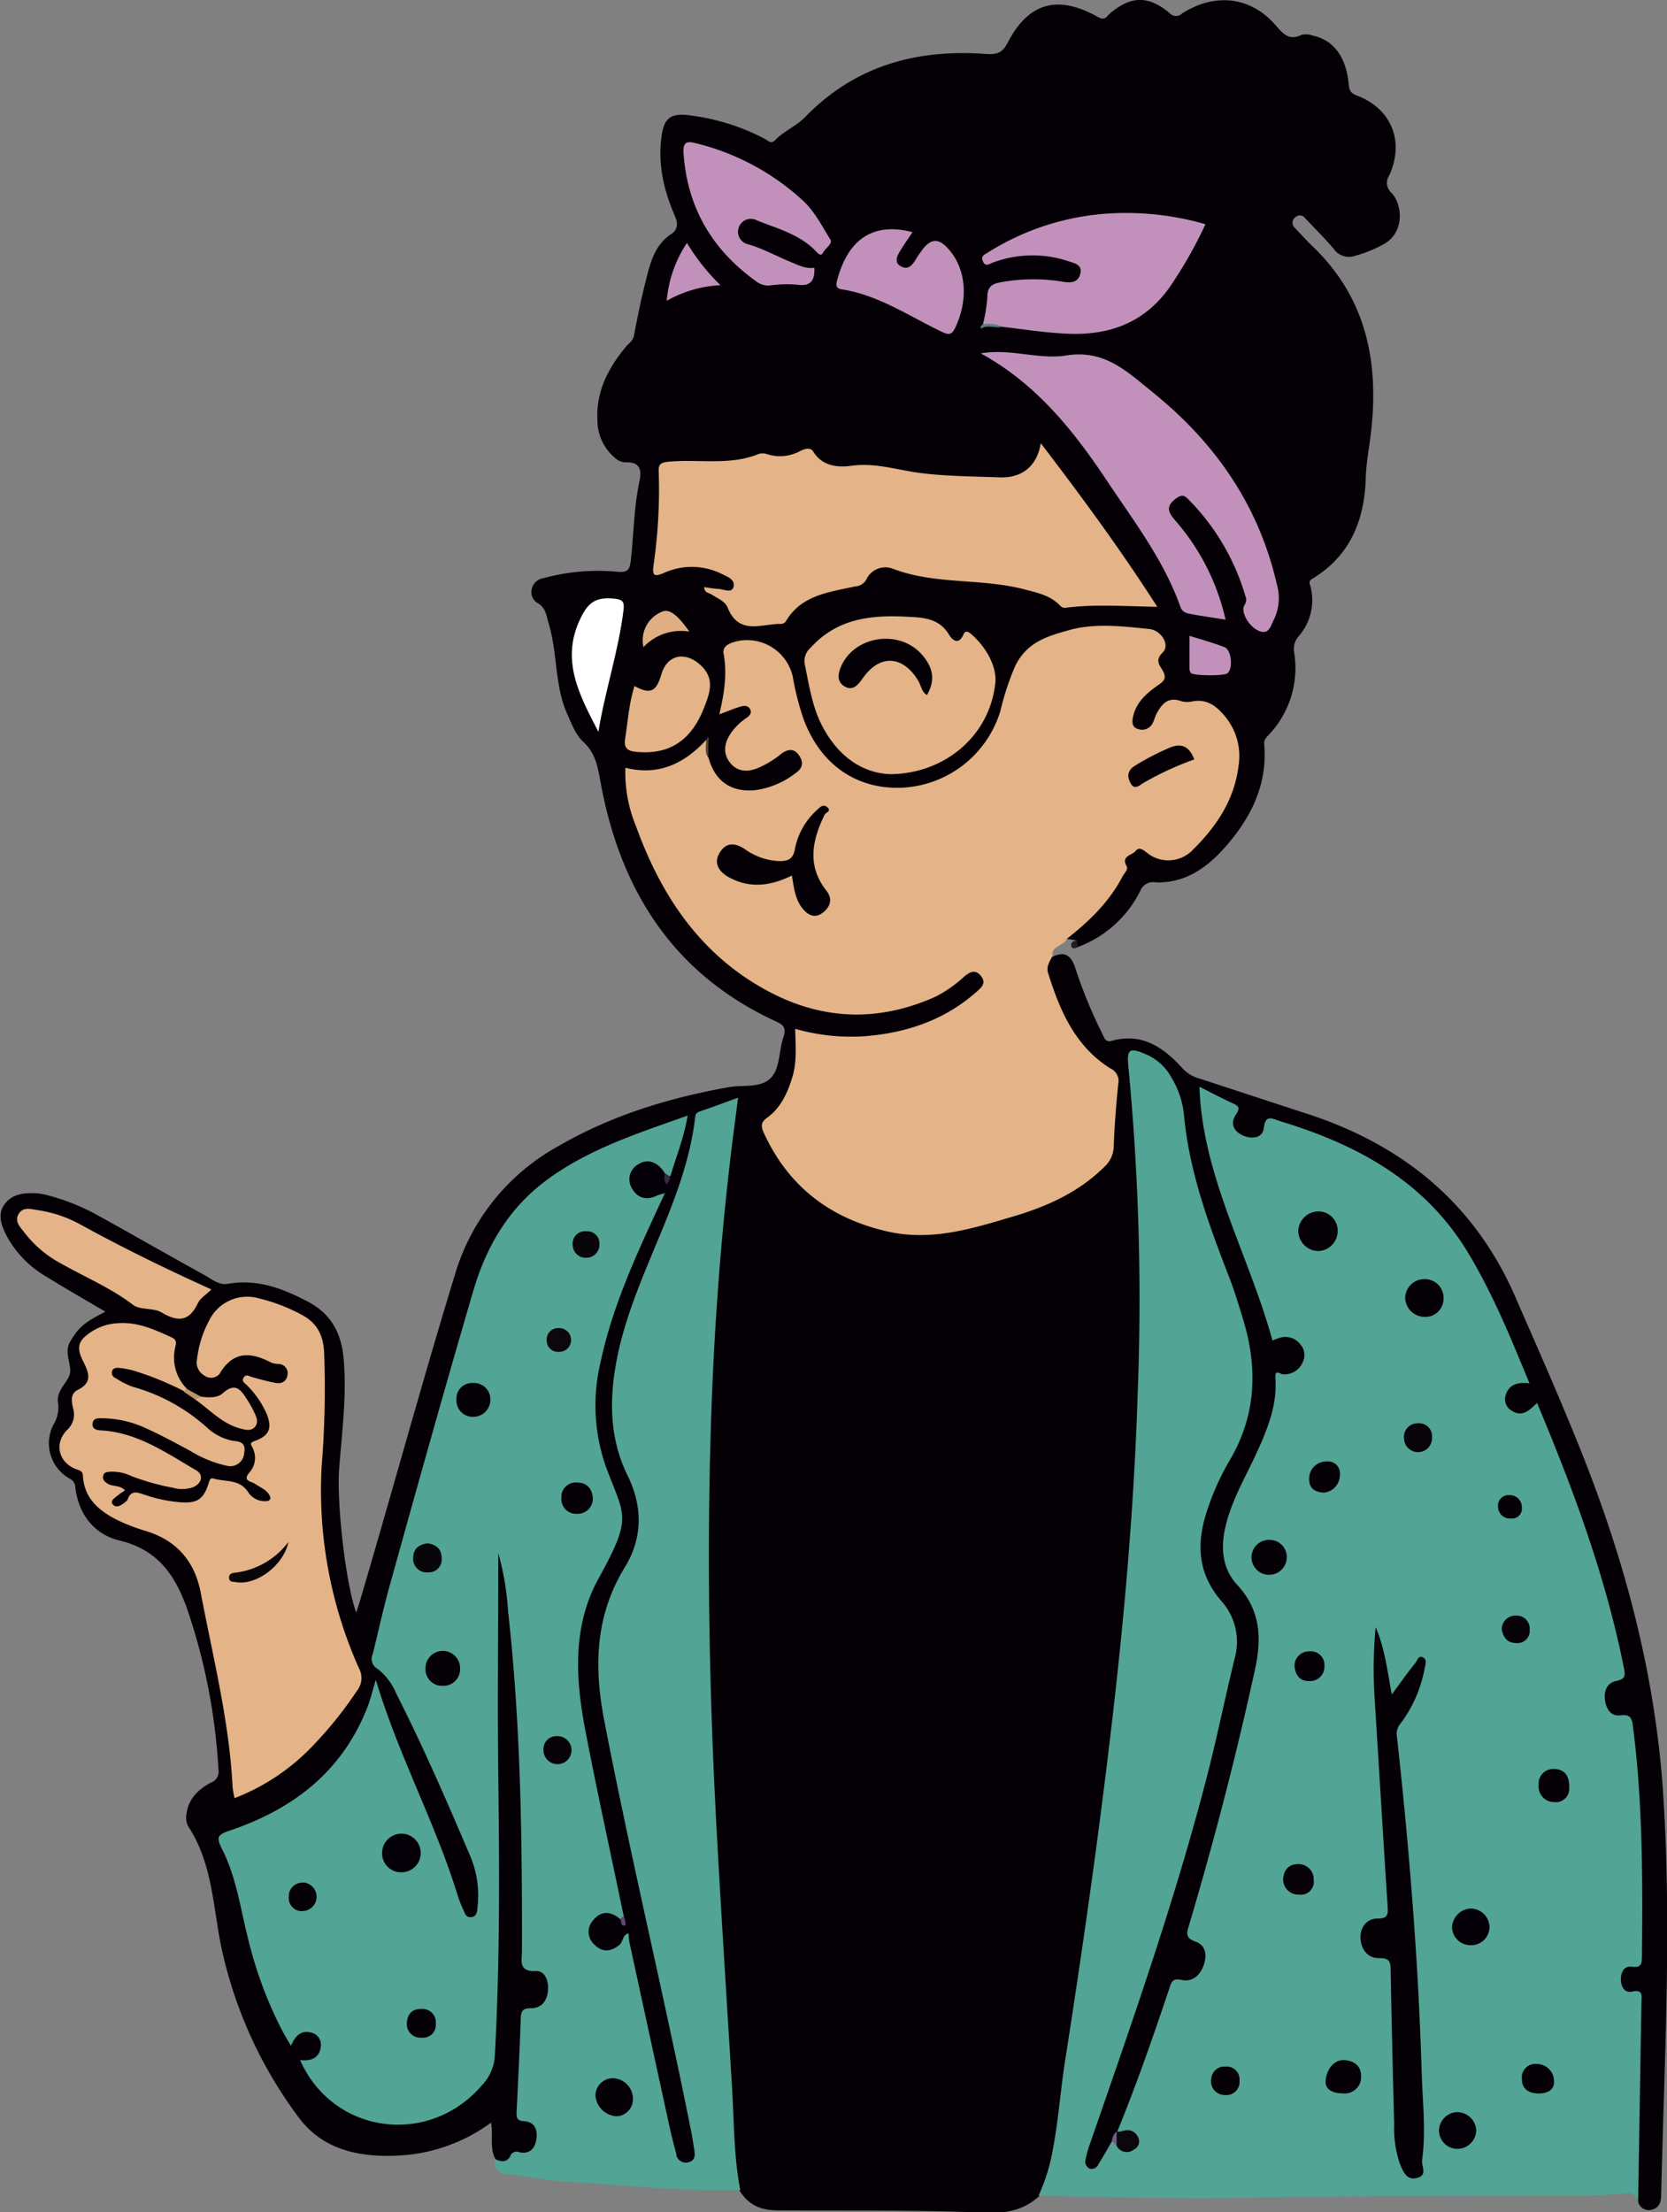 <svg id="Capa_1" data-name="Capa 1" xmlns="http://www.w3.org/2000/svg" viewBox="0 0 292.73 388.31"><rect x="0" y="0" width="292.73" height="388.31" fill="#808080" stroke="none"/><defs><style>.cls-1{fill:#050006;}.cls-2{fill:#52a495;}.cls-3{fill:#e4b387;}.cls-4{fill:#201f20;}.cls-5{fill:#c291bb;}.cls-6{fill:#fefffe;}.cls-7{fill:#e3b286;}.cls-8{fill:#060007;}.cls-9{fill:#050007;}.cls-10{fill:#dfaf83;}.cls-11{fill:#5d7d84;}.cls-12{fill:#bc936d;}.cls-13{fill:#574333;}.cls-14{fill:#352b3f;}.cls-15{fill:#725e88;}.cls-16{fill:#5d4b6e;}.cls-17{fill:#070308;}.cls-18{fill:#080409;}.cls-19{fill:#0a080b;}.cls-20{fill:#090609;}</style></defs><g id="footer-girl"><path id="Trazado_710" data-name="Trazado 710" class="cls-1" d="M187.35,164.78l1.76.33a.93.93,0,0,0,.11,1.14,20,20,0,0,0,11-9.84,2.44,2.44,0,0,1,2.74-1.53c5.14.18,9-2.56,12.21-6.22,4.51-5.12,7.43-10.92,6.83-18-.08-.92.44-1.27.93-1.81a17,17,0,0,0,4.34-14.25,3.38,3.38,0,0,1,.73-2.86,9.58,9.58,0,0,0,2.16-8.67c-.13-.53-.49-1,.27-1.47,6.65-4,9.19-10.27,9.4-17.7.07-2.45.52-4.83.83-7.24,1.62-12.75-.56-24.38-10.39-33.63-1-1-1.92-2-2.86-3a1.2,1.2,0,0,1-.16-1.69,1.37,1.37,0,0,1,.25-.23,1.14,1.14,0,0,1,1.72.23c1.68,1.78,3.44,3.5,5,5.37a3.25,3.25,0,0,0,3.62,1.23,22.8,22.8,0,0,0,5-2c3.87-2,3.47-6.94,1.55-9.06a2.31,2.31,0,0,1-.44-3.08c2.75-6,.38-11.77-5.77-14.07-1.27-.49-1.26-1.2-1.37-2.18-.49-4.68-2.69-7.54-6.32-8.31a3.4,3.4,0,0,0-1.92-.13c-2.25,1.1-3.26-.19-4.63-1.75-4.37-5-10.66-5.65-16.35-2a1.52,1.52,0,0,1-2.15,0l-.09-.09c-3.73-3.11-6.77-3-10.46.11-.52.45-.83,1.31-2,.65-7.08-4-12.26-2.65-15.93,4.45-.94,1.8-1.87,2.11-3.7,2-12.22-.92-23.09,2-31.92,11.11-1.51,1.55-3.68,2.41-5.22,4-.77.81-1.34,0-1.92-.27a38.5,38.5,0,0,0-13.24-4.09c-3.28-.41-4.39.58-4.81,3.82-.65,5,.49,9.58,2.42,14,.55,1.27.37,2.3-.65,3-3.09,2-3.79,5.35-4.6,8.57s-1.41,6.19-2,9.32c-.19.92-.9,1.32-1.41,1.92-3.09,3.75-5.27,7.85-5,12.89a8.54,8.54,0,0,0,2.94,6.49,2.9,2.9,0,0,0,2,.92c2.45-.11,2.88,1.24,2.45,3.26-1,4.65-1,9.41-1.55,14.11-.16,1.47-.59,2-2.26,1.84a36.18,36.18,0,0,0-13.1,1.13,2.43,2.43,0,0,0-2,1.85,2.2,2.2,0,0,0,1.06,2.53c1.43.85,1.47,2.19,1.92,3.64,1.56,5.21,1,10.85,3.27,15.89.78,1.72,1.44,3.57,2.81,4.83,2.14,2,2.51,4.36,3,7,3.43,18.93,12.7,33.68,30.7,42,1.36.63,2,1.08,1.42,2.83-.85,2.46-.54,5.65-2.39,7.31s-4.81,1-7.29,1.47c-10.58,1.89-20.71,5-30.06,10.46A38,38,0,0,0,79.84,223.9c-5.8,18.95-11,38.08-16.6,57-.21.7-.44,1.38-.68,2.16-1.89-5.09-3.46-19.42-3-25.29.49-6.42,1.36-12.83.78-19.31-.4-4.46-2.19-7.85-6.32-10-4.41-2.33-8.92-4-14-3.11-1.57.27-2.79-.78-4-1.47-6.34-3.51-12.64-7.11-19-10.63a37.66,37.66,0,0,0-8.61-3.43,9.78,9.78,0,0,0-2.15-.37c-2.1-.08-4.18.12-5.5,2s-.41,3.92.54,5.74a18.49,18.49,0,0,0,7,7c3.32,2.06,6.72,4,10.2,6.05-1.86,1-3.72,1.88-5,3.51a14.09,14.09,0,0,0-1.22,1.82c-1.06,1.9.34,4,0,5.54s-2.45,3-2.09,5.11a5.72,5.72,0,0,1-.82,3.87,7.12,7.12,0,0,0,2.85,9.45,1.69,1.69,0,0,1,1,1.47c.55,4.81,3.33,8.34,7.77,9.4,6.69,1.61,9.74,6,11.87,12a105,105,0,0,1,5.5,28.24,2,2,0,0,1-1.29,2.24c-2.25,1.18-4,2.87-4.33,5.56a3.44,3.44,0,0,0,.31,2.14c4.12,6.23,4.33,13.58,5.68,20.55a76.49,76.49,0,0,0,13.56,30.32c4.1,5.7,10.3,7.16,16.94,6.94a30,30,0,0,0,17-5.81c.41,2.24-.29,4.41.74,6.35.27.43.69,1,1.11.83,2-.85,4.5-1,6.1-2.68a3.26,3.26,0,0,0-.39-4.6,3.36,3.36,0,0,0-.43-.31,3.26,3.26,0,0,1-1.83-3.83,76.11,76.11,0,0,0,.46-11.49c0-2,.52-3.44,2.64-4.14,1.66-.54,2.26-2,2.22-3.72s-.72-3.12-2.37-3.64-2-1.54-2-3.1c.06-3.6,0-7.19,0-10.79a459.74,459.74,0,0,0-3-53.5,22.3,22.3,0,0,0-1-4.78c-.15-.43-.31-1-.93-.94s-.63.69-.73,1.15a9.22,9.22,0,0,0-.12,2c0,11.28-.37,22.56.12,33.84.4,9.4.36,18.78.31,28.17,0,8.15-.19,16.32-1,24.44-.31,3.26-2.82,5.39-5.35,6.9A22.31,22.31,0,0,1,63,371.26c-4.15-1.1-6.55-4.42-8.69-7.85-.75-1.22.42-1.26,1-1.66a2.9,2.9,0,0,0,1.23-3.93,2.87,2.87,0,0,0-.83-1,2.28,2.28,0,0,0-2.94-.31c-1.74,1.28-2.45.25-3.11-1.15a78.63,78.63,0,0,1-4.52-11.89c-2-6.49-2.74-13.31-5.6-19.53-.63-1.37.37-1.68,1.35-2a45.89,45.89,0,0,0,14.24-8A34.58,34.58,0,0,0,66,297.4c3.21,9.42,7.11,18.39,10.9,27.42a43.37,43.37,0,0,1,1.84,5.58,27.88,27.88,0,0,0,1.8,4.81c.45.92,1.1,1.72,2.26,1.51s1.43-1.19,1.57-2.22c.52-4-.56-7.81-2.22-11.4C78.42,315,75,306.64,71,298.58a18.54,18.54,0,0,0-3.46-5.32c-1.52-1.46-1.47-2.85-1-4.65,3-12.39,6.44-24.66,10-36.89,2.35-8,4.67-16,6.83-24,3.28-12.19,11-20.54,22.51-25.51q5.07-2.16,10.26-4c.95-.35,2.12-1.28,2.94-.53s0,2-.33,2.94c-.49,1.81-1.23,3.55-1.69,5.4a8.91,8.91,0,0,1-.49,1.82,10.16,10.16,0,0,1-.77,1.72c-4.5,9.7-9,19.4-11.31,29.91a32,32,0,0,0,2.1,20.84c2.42,5.15,1.84,9.54-1.06,14.29-4.17,6.83-5.4,14.41-4.48,22.39,1.47,13.24,5,26.13,7.67,39.14.19.62.42,1.23.58,1.86a6.88,6.88,0,0,1,.28,2c1.56,9.19,3.92,18.21,5.78,27.33.62,2.95,1.14,5.94,2,8.86a8.79,8.79,0,0,0,.93,2.52,2.4,2.4,0,0,0,2.88,1.3c1.29-.41,1.47-1.47,1.34-2.58-.21-2-.66-4-1.06-6-4.11-20.43-9-40.71-13.06-61.13-1.23-6.23-2.74-12.44-2.81-18.88a27.87,27.87,0,0,1,3.71-13.8,37.63,37.63,0,0,0,2.53-5.56c1.22-3.44,1.55-6.85,0-10.28-.33-.74-.49-1.56-.85-2.29-4.06-8.6-3.29-17.31-.65-26.07,2-6.51,4.79-12.68,7.28-19a87.61,87.61,0,0,0,4.86-15.92,5.13,5.13,0,0,1,5-4.07c1.44,0,1,1.07.89,1.78-.62,5.27-1.31,10.53-1.82,15.82-.81,8.45-1.36,16.92-1.91,25.38-1.15,17.55-1.09,35.1-.81,52.66.17,10.59.55,21.2,1.23,31.79.44,6.84.73,13.69,1.15,20.53.36,5.78.84,11.56,1.23,17.34.33,5,.6,9.93.68,14.91,0,2.55.43,5,.69,7.56a3.47,3.47,0,0,0,1.11,2.39c1.55,2.39,3.53,3.39,6.58,3.41,12.26.08,24.5-.11,36.74.43,3.31.15,6.51-.46,9.12-2.8,1.41-.83,1.73-2.33,2.15-3.72,1.64-5.43,2-11.07,2.81-16.65,1.31-9.46,2.81-18.9,4.14-28.36,2.21-15.69,4.22-31.39,5.85-47.15,1.18-11.45,2.07-22.92,2.75-34.39.84-14.19.92-28.41.49-42.61-.26-8.3-.61-16.63-1.67-24.89-.09-.72-.31-1.59.41-2s1.42,0,2.09.34a8.55,8.55,0,0,1,3.81,3.69,16.06,16.06,0,0,1,2.1,6.49c.8,9.84,4.31,18.91,7.81,28a69.05,69.05,0,0,1,3.93,14.9,22.82,22.82,0,0,1-2.13,13.33c-1.62,3.48-3.43,6.87-4.9,10.43a20.59,20.59,0,0,0-1.8,10.75,12.77,12.77,0,0,0,2.79,6.7c3.05,3.54,3.83,7.47,2.78,12.09-3.1,13.62-6.54,27.15-10.69,40.5-4.41,14.22-9.37,28.21-14.11,42.31a12.78,12.78,0,0,0-.9,3.55c0,.93.06,1.89,1,2.32s1.74-.19,2.35-.89a11.64,11.64,0,0,0,2.17-3.81,8,8,0,0,1,1-2.12,208.77,208.77,0,0,0,8.5-23c.57-1.74,1.2-2.86,3.35-3.22a4.18,4.18,0,0,0,3.59-4.69,4.23,4.23,0,0,0-1.41-2.61,3.33,3.33,0,0,1-.93-3.89c3.82-13,7.29-26.13,10.26-39.36.49-2.23.94-4.47,1.38-6.72a14.08,14.08,0,0,0-3.18-12.35,11.09,11.09,0,0,1-2.26-10.79,65.67,65.67,0,0,1,4.74-11.28c2.14-4.27,3.86-8.67,3.92-13.53,0-1,.49-.93,1.17-1.08,2.52-.58,3.86-2.12,3.72-4.13s-1.59-3.25-4.31-3.37c-1.07-.05-1.7-.37-2-1.41-1.73-7.36-5-14.18-7.68-21.18-2.45-6.32-2.87-13.07-4.52-19.9,1.58.8,2.91,1.67,4.35,2.31,1.1.49.94,1.38.79,2.3-.25,1.63.21,2.94,1.88,3.54s3.3.45,4.2-1.36c.69-1.38,1.64-1.27,2.86-.89,8.57,2.69,16.67,6.28,23.49,12.29A47.21,47.21,0,0,1,258.11,222a158,158,0,0,1,8.66,18.39c.41,1,.44,1.51-.74,2-2.09.95-2.76,2.46-2.16,4.06s2.34,2.42,4.46,1.68c1.2-.41,1.62,0,2,1C276,263,281.21,277,284.16,291.76a2.68,2.68,0,0,1-1.17,3.11c-2.85,2.1-2.27,5.63,1.13,6.78a2.74,2.74,0,0,1,2,2.62c1.47,10.88,1.5,21.82,1.4,32.77,0,1.47,0,2.94,0,4.41.06,1.64,0,3.06-2,3.57-1.14.28-1.47,1.47-1.44,2.59a2.16,2.16,0,0,0,1.53,2.28c2,.39,2,1.75,2,3.29,0,9.23-.82,18.44-.53,27.68a26,26,0,0,0,.58,5.56,1.89,1.89,0,0,0,2.2,1.5,1.17,1.17,0,0,0,.25-.07c1.21-.28,1.56-1.23,1.59-2.42.54-23.35,1.87-46.71.39-70.05-1.31-20.93-6.61-41-14.35-60.41-3.67-9.22-7.71-18.3-11.68-27.4-7.27-16.64-20.11-26.88-37.19-32.28-6.13-2-12.22-4-18.34-6a6.15,6.15,0,0,1-2.85-1.74c-3.33-3.66-7.1-6.34-12.45-4.85-1.22.34-1.33-.66-1.69-1.3a84.31,84.31,0,0,1-4.8-11.74c-.78-2.13-1.93-2.66-3.9-1.72-1.71.66-1.76,2.1-1.31,3.43,2,6.29,4.61,12.26,10.33,16.19a3.68,3.68,0,0,1,1.77,3.87,75.45,75.45,0,0,0-.67,9.26,5.06,5.06,0,0,1-1.79,4.11,32.63,32.63,0,0,1-12.4,7.18c-6.53,2.1-13,4.48-20,4.11-11.25-.58-19.62-5.88-25.1-15.74-1-1.72-1-3,.55-4.53a15.18,15.18,0,0,0,4.17-11.17c0-3.64,0-3,3-2.55,10.29,1.6,19.81-.25,28.05-7a7.77,7.77,0,0,0,1.25-1.18,2,2,0,0,0,.1-2.69,2.23,2.23,0,0,0-2.64-.74,9.71,9.71,0,0,0-2.45,1.61,22.47,22.47,0,0,1-6.67,3.52c-11.45,4.11-21.91,1.54-31.12-5.53a50,50,0,0,1-19.13-31.52c-.49-2.59-.41-2.56,2.2-2.55A12.76,12.76,0,0,0,124,130.36c.1-.15.13-.3.05-.4s.06-.19,0-.05a15.33,15.33,0,0,0-.22,3.17c1,4.25,3.64,6.38,8,6.38a13.42,13.42,0,0,0,8.28-3.24,2.48,2.48,0,0,0,.64-3.45.21.21,0,0,1,0-.06,2.53,2.53,0,0,0-3.44-.92c-1.37.57-2.45,1.62-3.81,2.21-1.67.74-3.35,1.11-4.65-.59s-.64-3.23.43-4.72a27.22,27.22,0,0,1,2.07-2.09c.57-.62,1.07-1.33.67-2.2s-1.31-.85-2.14-.83a12.89,12.89,0,0,0-2.12.53c-.71-.72-.2-1.44-.07-2.09a18.5,18.5,0,0,0,.32-4.87c-.23-3.47,1.14-4.72,4.61-4a7.24,7.24,0,0,1,6,5.77,68.56,68.56,0,0,0,2,7.82c4.52,12.81,18.78,15.32,28.36,8.42,4.51-3.25,6.81-7.66,7.95-13,.89-4.16,2.69-7.66,7.24-9.55s9.16-2.1,13.88-1.68c1,.08,2,.09,2.94.15,2.4.14,3.09,1,2.4,3.31a3.31,3.31,0,0,0-.15,2.61c.84,1.55.34,2.49-1,3.46a8.92,8.92,0,0,0-3.49,4.63c-.37,1.24-.43,2.55.94,3.2a2.28,2.28,0,0,0,3.13-.83,2.42,2.42,0,0,0,.18-.36c1.37-4.37,4.79-3.53,7.84-3.17s4.63,2.9,5.6,5.55c1.36,3.72.26,7.31-1.22,10.7a25,25,0,0,1-5.75,8.17c-2.33,2.18-4.25,2.48-7.15,1.16-3.11-1.41-4-.69-5.26,2.58a21.47,21.47,0,0,1-6.81,9.41C189.09,162.37,187.4,162.9,187.35,164.78Z"/><path id="Trazado_711" data-name="Trazado 711" class="cls-2" d="M287.66,386.4q.29-17.4.58-34.8c0-1.17.44-2.48-1.73-2-1.22.27-1.86-.91-1.88-2.07s.43-2.48,1.89-2.3c1.66.2,1.8-.45,1.81-1.83.13-13.4.15-26.8-1.55-40.13-.18-1.42-.28-2.45-2.25-2.17-1.61.21-2.45-1.07-2.68-2.6s.22-3.07,2-3.44c1.35-.3,1.62-.71,1.35-2.08-3.19-16.15-8.9-31.47-15.29-46.72-1.33,1.29-2.61,2.59-4.49,1.34a2.33,2.33,0,0,1-1-2.78c.63-1.89,2.19-2.23,4.16-2-3.24-7.88-6.38-15.58-10.69-22.77-7.33-12.26-18.73-18.72-31.85-22.86l-1.4-.44c-1.27-.41-2.41-1.17-2.71,1.23-.22,1.8-2,2-3.54,1.39-1.69-.7-2.45-2.11-1.36-3.73.81-1.21.49-1.51-.62-2-2.15-1-4.21-2.09-5.78-2.89.49,15.67,8.68,29.49,12.82,44.56a12.38,12.38,0,0,1,1.2-.46,3.31,3.31,0,0,1,3.72,1.16,2.81,2.81,0,0,1,.33,3.22,3.41,3.41,0,0,1-3.37,2c-.53,0-1.47-1-1.37.66.37,5-1.57,9.41-3.6,13.8-2,4.21-4.33,8.24-5.29,12.86-.73,3.58-.27,7,2.2,9.66,4.05,4.35,4.31,9.26,3.15,14.65-3.29,15.15-7.19,30.14-11.6,45-.39,1.33-.81,2.27,1.08,2.94s2.07,2.42,1.47,4.16-2,3-3.88,2.59c-1.52-.35-1.74.25-2.12,1.38-2.84,8.49-5.79,16.95-9.18,25.24l.24.24a2.09,2.09,0,0,0,.69.19c.92.05,2.29-.11,2,1.29s-1.47,1.17-2.46.58c-.43-.25-.68-.87-1.34-.7-.82,1.4-1.62,2.81-2.48,4.2a1.27,1.27,0,0,1-1.43.72,1.34,1.34,0,0,1-.78-1.63,17.41,17.41,0,0,1,.8-2.82c7.4-21.4,14.95-42.76,20.6-64.74,1.74-6.78,3.13-13.66,4.8-20.47A10.72,10.72,0,0,0,214.45,281c-4.38-5.07-4.36-10.61-2.25-16.52a44.54,44.54,0,0,1,3.65-8c4.72-7.9,5.07-16.18,2.48-24.76-.76-2.49-1.5-5-2.45-7.43-3.62-9.36-7.11-18.75-8-28.87a15.43,15.43,0,0,0-2.13-6.2,9.22,9.22,0,0,0-4.41-4.11c-3.06-1.33-3.52-1-3.18,2.26a427.34,427.34,0,0,1,1.63,57c-.63,20.08-2.4,40.09-4.77,60-2.27,19.19-5,38.34-8,57.44-.8,5.16-1.16,10.38-2.14,15.52a33.54,33.54,0,0,1-2.52,8.12c12.32.13,24.65.62,37,.33,20.16-.49,40.32-.14,60.48-.43,1.88,0,3.75-.16,5.61-.36A1.94,1.94,0,0,1,287.66,386.4Z"/><path id="Trazado_712" data-name="Trazado 712" class="cls-2" d="M130,384.46c-1.14-5.89-1.08-11.86-1.44-17.8-.92-15.4-1.93-30.8-2.76-46.21-1.22-23-1.69-46-1-69.06.49-16.58,1.65-33.11,3.64-49.57.35-2.91.75-5.81,1.17-9.14-2.49.9-4.64,1.7-6.82,2.45-.72.25-.69.8-.76,1.36-1,7.94-4,15.25-7.08,22.56-2.72,6.55-5.45,13.08-6.74,20.11-1.25,6.83-1.12,13.51,2,19.85,2.68,5.5,2.66,10.93-.49,16.1-5.2,8.49-5.45,17.4-3.61,26.9,4.65,24.1,10.44,48,15.24,72,.23,1.12.38,2.25.57,3.38.17.95.12,1.87-1,2.15a1.73,1.73,0,0,1-2.14-1.17c0-.09,0-.17,0-.25-.42-1.47-.8-3-1.14-4.5q-3.57-16.36-7.12-32.74a12.16,12.16,0,0,1-.13-1.47c-1-.25-1.14.69-1.6,1.16-1,1.07-2.19,1.4-3.43.57a2.31,2.31,0,0,1-.88-3c.57-1.48,1.73-1.78,3.15-1.4a6.3,6.3,0,0,0,1.41.34c.39-.1.64-.28.49-.73-2.24-10.79-4.61-21.53-6.69-32.33-1.78-9.18-2.41-18.5,2.3-27,6.07-11,4.48-10.79,1.24-19.62a32.47,32.47,0,0,1-.91-18.34c2.23-10.44,6.83-20,11.28-29.59-.54-.74-1.19-.28-1.75-.1a2.5,2.5,0,0,1-3.32-1.18,2.18,2.18,0,0,1,.6-2.85,2.52,2.52,0,0,1,3.53,0,6.51,6.51,0,0,1,.69.7c.36.3.73.62,1.25.34,1-3.39,2.37-6.7,3-10.56-8.83,3.14-17.43,5.88-24.82,11.37-6.74,5-10.65,11.85-12.91,19.7C78,244,73.21,261.15,68.45,278.26c-1.12,4-2,8.08-3,12.09a2,2,0,0,0,.9,2.62,10.76,10.76,0,0,1,3.22,4.27c4.75,9.38,8.94,19,13.06,28.69a17.76,17.76,0,0,1,1.22,8.88c-.08.74-.11,1.57-1.06,1.7s-1.1-.56-1.37-1.16a21.52,21.52,0,0,1-1-2.48C76.51,320.05,70,308.25,66,294.87c-.66,2.09-1,3.68-1.63,5.17-4.48,11.15-13.12,17.62-24.1,21.31-2.12.71-2.31,1.21-1.29,3.19,2.54,5,3.25,10.56,4.62,15.91a71.63,71.63,0,0,0,5.85,15.78c.49.92,1,1.82,1.65,2.88.73-1.72,1.72-2.76,3.43-2.35a2.18,2.18,0,0,1,1.8,2.51v.05c-.29,2-1.77,2.5-3.64,2.29,5.83,13.12,22.77,15.25,32,4.35a8.14,8.14,0,0,0,2.21-5.24c.89-16.25.8-32.49.6-48.76-.16-13.06,0-26.13,0-39.35a48.69,48.69,0,0,1,1.71,10.12c2.23,19.84,2.49,39.76,2.45,59.7,0,1.69-.71,3.69,2.45,3.55,1.58-.07,2.24,1.71,2.12,3.34-.13,1.88-1.12,3.19-3,3.19-1.44,0-1.74.49-1.78,1.77-.19,5.46-.46,10.93-.73,16.39-.05,1,0,1.6,1.32,1.67,1.84.1,2.4,1.5,2.15,3.17s-1.23,2.68-3.05,2.26a1.17,1.17,0,0,0-1.52.65l0,.05c-.67,1.19-1.7,1-2.74.49a2.1,2.1,0,0,0,2.12,2.63c3.3.43,6.58,1.1,9.88,1.3C109.19,383.55,119.54,384.65,130,384.46Z"/><path id="Trazado_713" data-name="Trazado 713" class="cls-3" d="M187.35,164.78c3.92-3.06,7.46-6.48,9.81-11,.29-.57,1-1.13.69-1.72-1.07-1.85,1-1.92,1.55-2.67.73-.94,1.57,0,2.3.52a5.94,5.94,0,0,0,7.46-.44c4.3-4.17,7.61-8.95,8.34-15.11a10.83,10.83,0,0,0-2.29-8.49c-1.51-1.86-3.2-3.26-5.84-2.75a3.87,3.87,0,0,1-2-.06c-2.22-.79-3.34.49-4.24,2.15-.31.57-.44,1.24-.76,1.8a2.06,2.06,0,0,1-2.54.95c-1.13-.33-1.05-1.36-.84-2.25.59-2.58,2.53-4.15,4.53-5.55,1.1-.76,1.29-1.29.64-2.48-.49-.88-1.41-1.75,0-3.13s-.32-3.92-2.29-4.13c-4.73-.49-9.63-1.08-14.12.18-3.47,1-7.31,1.92-9.45,6.25a46.23,46.23,0,0,0-2.62,7.92,19,19,0,0,1-17.38,13.5c-8,.3-14.35-4.18-17.24-12.19a46.89,46.89,0,0,1-1.81-7.11,8.21,8.21,0,0,0-9.66-6.45c-.29.06-.58.14-.87.23-1.06.34-1.86.92-1.65,2,.65,3.53.1,7-.75,10.63,1.38-.49,2.51-1,3.69-1.34.61-.18,1.35-.26,1.72.47s-.19,1.17-.73,1.57a10,10,0,0,0-2.75,2.76c-1.08,1.66-1.31,3.4-.08,5s3,1.75,4.86,1a16.69,16.69,0,0,0,4.16-2.52c1.17-.87,2.3-1,3.16.33s.52,2.29-.74,3.13a14.81,14.81,0,0,1-7.15,2.94c-4.22.31-6.92-1.64-8.08-5.82-.41-1,.17-2.07-.39-3-3.79,4.08-8.24,6.33-14.17,4.87a24.61,24.61,0,0,0,1.88,10.3c4.55,12.58,11.74,23.12,24,29.34,9.39,4.75,18.95,4.85,28.56.55a22.51,22.51,0,0,0,5-3.48c1.14-1,2.13-1.35,3.07-.07s-.15,2.06-1,2.82c-5.57,4.87-12.2,7.08-19.45,7.66a35.64,35.64,0,0,1-12.24-1.3c.05,2.94.33,5.73-.49,8.44s-2,5.4-4.41,7.14c-1.32.94-1.05,1.75-.53,2.87,4.38,9.42,11.81,14.95,21.84,17.17,7.68,1.69,14.88-.6,22.07-2.74,5.92-1.76,11.44-4.28,15.91-8.75a5,5,0,0,0,1.55-3.67c.13-3.58.43-7.17.78-10.74a2.4,2.4,0,0,0-1.31-2.73c-6.23-3.87-8.93-10.15-11-16.78-.36-1.12.26-2,.78-3C184.56,166,186.84,166.09,187.35,164.78Z"/><path id="Trazado_714" data-name="Trazado 714" class="cls-4" d="M189.22,166.25l-.11-1.14c-.65,0-1.13.35-1,.92S188.77,166.54,189.22,166.25Z"/><path id="Trazado_715" data-name="Trazado 715" class="cls-3" d="M32.81,243.77a7.76,7.76,0,0,1-2.05-7.22c.14-.67.41-1.31-.61-1.79-3-1.36-5.89-2.72-9.32-2.5a9.29,9.29,0,0,0-4.61,1.4c-2.52,1.61-2.92,2.78-1.55,5.43,1,2,1.53,3.62-1,4.87-1.39.69-1.09,2.1-.83,3.28A3.63,3.63,0,0,1,11.78,251c-2.42,2.49-1.42,5.94,1.91,7,.51.17.84.4.87,1,.2,4,2.8,6.17,6,7.8a33.94,33.94,0,0,0,5.25,2c5.36,1.7,8.42,5.4,9.45,10.83,2.14,11.28,5,22.47,5.58,34a15.52,15.52,0,0,0,.35,2,37.49,37.49,0,0,0,13.47-8.91,69,69,0,0,0,8-9.9,3.59,3.59,0,0,0,.37-4,76.4,76.4,0,0,1-6.54-35.53,167.67,167.67,0,0,0,.42-20c-.17-3.05-1.32-5.13-3.92-6.5a31.1,31.1,0,0,0-7.51-2.88,7.43,7.43,0,0,0-8.71,3.8,18.88,18.88,0,0,0-2.18,6.95,2.61,2.61,0,0,0,1.2,2.73,2,2,0,0,0,2.84-.31l0-.06c2.43-4,5.54-3.65,9.06-1.81a4.09,4.09,0,0,0,1.2.21A1.63,1.63,0,0,1,50.52,241a1.83,1.83,0,0,1-.05.4c-.19,1.2-1.11,1.55-2.18,1.33-1.35-.26-2.69-.64-4-1-.53-.14-1.08-.6-1.51.08s.26,1,.62,1.38a16.46,16.46,0,0,1,3.43,5c1,2.46.46,3.84-2.05,4.73-1.1.38-.65.66-.4,1.28a3.81,3.81,0,0,1-.49,4.16c-.84,1-.82,1.44.38,1.85a3.09,3.09,0,0,1,.65.34c1,.68,2.24,1.08,2.59,2.42,0,.12-.26.49-.44.49a3.49,3.49,0,0,1-3.43-1.44c-1.47-2.41-3.93-1.87-6-2.45-.61-.18-.75,0-.95.61-.91,3-2,3.74-5.09,3.51a25.61,25.61,0,0,1-6.24-1.32c-1.17-.4-2.36-.88-2.94.83a.88.88,0,0,1-.32.37c-.71.6-1.65,1.3-2.33.45-.49-.63.54-1.2,1.08-1.66a9.12,9.12,0,0,1,1.1-.73c-.86-1-2.15-.63-3.06-1.21-.54-.35-.93-.73-.77-1.38s.66-.64,1.16-.7a7.79,7.79,0,0,1,3.8.76,40.9,40.9,0,0,0,7.29,2.05,5.79,5.79,0,0,0,3.61-.13c1.51-.67,1.79-2.19.46-2.94-5.28-3.07-10.34-6.66-16.74-7-.83-.05-1.56-.28-1.44-1.24s1-.89,1.73-.89a18.71,18.71,0,0,1,7.58,1.73c2.68,1.2,5.26,2.6,7.85,4a20.29,20.29,0,0,0,6.3,2.58,2.45,2.45,0,0,0,3.16-2.22c.33-1.85-.72-2-2.09-2.15a9.38,9.38,0,0,1-4.5-2.36,32.41,32.41,0,0,0-13-7.11,14.44,14.44,0,0,1-3-1.53,1,1,0,0,1-.63-1.18c.18-.59.76-.64,1.21-.6a14.69,14.69,0,0,1,2.63.49,54,54,0,0,1,8.82,3.6C32.8,244.49,32.91,244.24,32.81,243.77Z"/><path id="Trazado_716" data-name="Trazado 716" class="cls-3" d="M182.76,77.79c-.58,3.72-3,6.18-7.26,6-4.74-.17-9.6-.19-14.17-.8-3.92-.53-7.67-1.81-11.84-1.23-2.35.32-5.07.11-6.69-2.5-.49-.79-1.49-.49-2.25-.11a7.42,7.42,0,0,1-5.92.55,2.22,2.22,0,0,0-1.44,0c-5.15,2.09-10.59.82-15.88,1.36-1.28.13-1.7.45-1.64,1.7a92.33,92.33,0,0,1-.93,16.61c-.25,1.93.44,1.78,1.85,1.2a11.8,11.8,0,0,1,10.18.19c1,.49,2.46,1,2,2.38-.39,1-1.74.27-2.66.23a22.49,22.49,0,0,1-2.45-.32c0,1,.81,1,1.28,1.29,1,.67,2.4,1.19,2.82,2.28,2,5,6,2.84,9.34,2.9a1.13,1.13,0,0,0,.85-.38c2.73-4.71,7.61-5.17,12.18-6.2a2.38,2.38,0,0,0,2-1.21,3.67,3.67,0,0,1,4.6-1.92c7.46,2.87,15.51,1.66,23.06,3.62,2.3.6,4.63,1.06,6.37,2.87a1.1,1.1,0,0,0,1.06.37c5-.63,10.1-.26,16-.15C196.67,96.29,189.79,87,182.76,77.79Z"/><path id="Trazado_717" data-name="Trazado 717" class="cls-5" d="M215.21,108.77a39.66,39.66,0,0,0-8.75-17.31c-1.16-1.33-2-2.49.11-4,1.17-.84,1.66-.27,2.21.29a40.15,40.15,0,0,1,9.93,16.92,1.57,1.57,0,0,1-.16,1.51c-.74,1.19.7,3.69,2.34,4.48,1.91.93,2.21-.74,2.76-1.79a8.77,8.77,0,0,0,.54-6.42c-3-13-10-23.61-20.1-32.2-.69-.58-1.37-1.16-2.07-1.72-4.31-3.49-8.22-7.2-14.8-6.13-4.78.77-9.81-1.27-15-.37,9.71,5.3,16.29,13.54,22.17,22.37,4.74,7.12,10,13.95,12.9,22.13.36,1,1.11,1.11,1.87,1.26C211,108.14,213,108.41,215.21,108.77Z"/><path id="Trazado_718" data-name="Trazado 718" class="cls-3" d="M156.26,135.89c9.25,0,17.49-6.4,18.52-16,.31-2.85-1.61-6.33-4.25-8.6-.41-.35-1-.77-1.36.11-.82,1.87-1.93,1-2.52,0-1.65-2.72-4.19-3-7-3.12-6.49-.39-12.58.19-17.31,5.43a3.07,3.07,0,0,0-1,3c.71,3.43,1.23,6.92,2.74,10.12C146.81,132.47,151.16,135.67,156.26,135.89Z"/><path id="Trazado_719" data-name="Trazado 719" class="cls-5" d="M176,57.37c3.65.41,7.3,1,10.95,1.18,7.43.45,13.79-1.66,18.35-8a76.36,76.36,0,0,0,6.38-11.19,50.13,50.13,0,0,0-16.52-1.91,45.12,45.12,0,0,0-21.68,6.87c-.64.39-1.31.64-.85,1.61s1.11.38,1.63.2a19.84,19.84,0,0,1,13.19-.33c1.15.4,2.68.58,2.25,2.27s-1.86,1.59-3.2,1.36a31.57,31.57,0,0,0-10.71.11c-1.55.25-2.42.77-2.4,2.6a28,28,0,0,1-.79,4.8C173.67,57.55,174.93,56.84,176,57.37Z"/><path id="Trazado_720" data-name="Trazado 720" class="cls-5" d="M143,47c-1.6.24-2.95-.53-4.33-1.09-2.4-1-4.72-2.26-7.18-3a2.26,2.26,0,1,1,.79-4.45,2.2,2.2,0,0,1,.69.25c3.7,1.47,7.61,2.48,10.44,5.53.42.46.83.7,1.12.11.4-.82,1.77-1.55,1.27-2.33-1.47-2.32-2.67-4.81-4.78-6.79a42.79,42.79,0,0,0-19-10.13c-1.52-.39-2.06,0-2,1.61.63,9.81,5.13,17.33,13.1,22.91a3.41,3.41,0,0,0,2.33.45,21.77,21.77,0,0,1,4.42-.11C142.34,50.34,143.11,49.28,143,47Z"/><path id="Trazado_721" data-name="Trazado 721" class="cls-5" d="M160.24,40.75c-7.72-2-11.56,2.15-13.24,8.45-.22.81-.25,1.41.8,1.59,6.5,1,11.89,4.74,17.66,7.49,1.22.58,1.72.45,2.32-.83,2.39-5.15,1.81-10.49-1.41-13.94-1.6-1.71-2.86-1.54-4.21.07a25.24,25.24,0,0,0-1.5,2.21c-.58.88-1.25,1.57-2.4,1s-.87-1.6-.36-2.46C158.6,43.14,159.4,42,160.24,40.75Z"/><path id="Trazado_722" data-name="Trazado 722" class="cls-3" d="M37.12,226.34c-7.89-3.57-15.42-7.25-22.78-11.28a22.3,22.3,0,0,0-7.56-2.62c-1.23-.17-2.75-.74-3.55.73-.72,1.31.4,2.3,1.11,3.25a19.89,19.89,0,0,0,6.51,5.44c4.17,2.37,8.61,4.21,12.48,7.16,1.29,1,3.62.49,5.07,1.37,2.86,1.7,4.81,1.58,6.34-1.62C35.16,227.87,36.19,227.27,37.12,226.34Z"/><path id="Trazado_723" data-name="Trazado 723" class="cls-3" d="M111.42,120.42c-1,3.1-1.15,6.2-1.64,9.24-.25,1.61.35,2.16,1.89,2.31,5.89.59,9.81-2,12.07-8,1-2.56,1.77-5-.79-7.29-2.75-2.45-5.88-1.72-6.86,1.83C115.23,121.45,114.17,121.92,111.42,120.42Z"/><path id="Trazado_724" data-name="Trazado 724" class="cls-6" d="M105.08,128.46c1.17-7.23,3.53-14.14,4.41-21.36.18-1.44-.13-1.83-1.47-2-3.19-.35-4.63.47-6,3.27C98.29,115.82,101.8,122.1,105.08,128.46Z"/><path id="Trazado_725" data-name="Trazado 725" class="cls-7" d="M34.31,245.67c2.56,1.81,4.72,4.25,7.92,5.09.9.23,1.83.49,2.51-.26s.35-1.69-.06-2.51a17.77,17.77,0,0,0-1.17-2.14c-1.08-1.63-2-3.43-4.41-1.28-.94.86-2.45.73-3.76.61C34.87,245,34.3,244.74,34.31,245.67Z"/><path id="Trazado_726" data-name="Trazado 726" class="cls-5" d="M117.08,52.8a21.19,21.19,0,0,1,9.44-2.74,36.37,36.37,0,0,1-5.89-7.42A21.64,21.64,0,0,0,117.08,52.8Z"/><path id="Trazado_727" data-name="Trazado 727" class="cls-5" d="M208.87,111.6v5.66a1.35,1.35,0,0,0,.25.87c.55.52,5.77.53,6.38.08,1.06-.77.79-4.13-.49-4.62C213.08,112.84,211.05,112.29,208.87,111.6Z"/><path id="Trazado_728" data-name="Trazado 728" class="cls-8" d="M108.88,336.85c-1.63-1.41-3.32-1.47-4.7.19a3,3,0,0,0,.17,4.28.93.93,0,0,0,.15.13c1.36,1.29,2.77,1.12,4.2,0,.74-.56.57-1.74,1.56-2.06,0-.54.11-1.1-.36-1.53C109.27,337.83,109.39,337,108.88,336.85Z"/><path id="Trazado_729" data-name="Trazado 729" class="cls-9" d="M116.73,205.91c-1.26-2-3-2.57-4.6-1.56a3,3,0,0,0-1.29,4l.09.18c1,1.83,2.64,2.25,4.56,1.28a6.2,6.2,0,0,1,1.12-.31c.17-.55.34-1.1.49-1.65A5.34,5.34,0,0,0,116.73,205.91Z"/><path id="Trazado_730" data-name="Trazado 730" class="cls-10" d="M121.05,110.87c-1.4-2-3.15-4.11-4.66-3.55a5.4,5.4,0,0,0-3.39,6.27A9,9,0,0,1,121.05,110.87Z"/><path id="Trazado_731" data-name="Trazado 731" class="cls-11" d="M176,57.37a5.39,5.39,0,0,0-3.38-.43.57.57,0,0,0-.36.76C173.45,56.91,174.78,57.69,176,57.37Z"/><path id="Trazado_732" data-name="Trazado 732" class="cls-12" d="M34.31,245.67l1-.49-2.55-1.41-.54.49Z"/><path id="Trazado_733" data-name="Trazado 733" class="cls-13" d="M124,130c0,1-.32,2.09.38,3,0-1.16,0-2.32.06-3.47,0,0-.19-.1-.2-.08A3.59,3.59,0,0,0,124,130Z"/><path id="Trazado_734" data-name="Trazado 734" class="cls-14" d="M116.73,205.91c0,.69-.27,1.42.39,2,.2-.46.66-.83.49-1.41Z"/><path id="Trazado_735" data-name="Trazado 735" class="cls-15" d="M195.25,375.76l.8.9a1.76,1.76,0,0,0,0-2.5h0A2.62,2.62,0,0,0,195.25,375.76Z"/><path id="Trazado_736" data-name="Trazado 736" class="cls-16" d="M108.88,336.85c.4.3-.1,1.47,1,1.06-.13-.53,0-1.13-.49-1.52Z"/><path id="Trazado_737" data-name="Trazado 737" class="cls-1" d="M244.4,297.43c-.81-4.34-1.24-8.18-2.84-11.8a81.65,81.65,0,0,0-.14,13c.76,12,1.47,24,2.25,35.95.08,1.31.17,2.2-1.76,2.19s-3.1,1.56-3,3.49,1.28,3.52,3.37,3.46c1.78,0,1.89.68,1.92,2.08.16,9,.39,18,.62,27a19.29,19.29,0,0,0,1,7c.58,1.38,1.18,3,3.05,2.49s.7-2,.86-3.16c.69-5.07.08-10.1-.07-15.13-.59-19.77-2.18-39.46-4.35-59.12a2.83,2.83,0,0,1,.67-2.4,23.06,23.06,0,0,0,4.22-9.78c.14-.65.37-1.43-.31-1.77-.87-.44-1,.59-1.36,1C247.18,293.56,246,295.29,244.4,297.43Z"/><path id="Trazado_738" data-name="Trazado 738" class="cls-8" d="M231.44,212.65a3.54,3.54,0,0,0-3.46,3.43,3.58,3.58,0,0,0,3.64,3.52A3.54,3.54,0,0,0,234.9,216a3.38,3.38,0,0,0-3.41-3.36Z"/><path id="Trazado_739" data-name="Trazado 739" class="cls-1" d="M246.75,227.81a3.46,3.46,0,0,0,3.52,3.35,3.19,3.19,0,0,0,3.22-3.14v-.15a3.28,3.28,0,0,0-3.23-3.34h-.21a3.36,3.36,0,0,0-3.3,3.28Z"/><path id="Trazado_740" data-name="Trazado 740" class="cls-9" d="M258.33,341.45a3.22,3.22,0,0,0,3.23-3.22v0a3.33,3.33,0,0,0-3.32-3.22,3.44,3.44,0,0,0-3.26,3.31A3.26,3.26,0,0,0,258.33,341.45Z"/><path id="Trazado_741" data-name="Trazado 741" class="cls-9" d="M255.93,370.75a3.29,3.29,0,0,0-3.24,3.25,3.23,3.23,0,0,0,3.27,3.19,3.31,3.31,0,0,0,3.27-3.23,3.36,3.36,0,0,0-3.3-3.21Z"/><path id="Trazado_742" data-name="Trazado 742" class="cls-8" d="M222.79,276.42a3.08,3.08,0,0,0,3.17-3v0a3,3,0,0,0-2.77-3.11h0a3.07,3.07,0,1,0-.37,6.12Z"/><path id="Trazado_743" data-name="Trazado 743" class="cls-8" d="M232.78,365.4c0,1.47,1.32,2,2.91,2.05A2.92,2.92,0,0,0,239,365c0-.12,0-.25,0-.38.12-1.88-1.09-2.86-2.88-3S232.87,363.18,232.78,365.4Z"/><path id="Trazado_744" data-name="Trazado 744" class="cls-8" d="M275.56,313.74c.05-2-.8-3.21-2.68-3.22a2.54,2.54,0,0,0-2.69,2.39,2.48,2.48,0,0,0,0,.47,2.71,2.71,0,0,0,2.66,2.94,2.36,2.36,0,0,0,2.69-2A2.56,2.56,0,0,0,275.56,313.74Z"/><path id="Trazado_745" data-name="Trazado 745" class="cls-8" d="M270.11,367.48c1.47,0,2.91-.52,2.77-2.23a3,3,0,0,0-3-2.95,2.36,2.36,0,0,0-2.63,2.06,1.85,1.85,0,0,0,0,.47C267.2,366.6,268.33,367.42,270.11,367.48Z"/><path id="Trazado_746" data-name="Trazado 746" class="cls-8" d="M232.52,262a3.11,3.11,0,0,0,2.77-3.11,2.1,2.1,0,0,0-1.82-2.35,2.21,2.21,0,0,0-.68,0,3,3,0,0,0-2.9,3.06C229.87,261.22,230.86,261.94,232.52,262Z"/><path id="Trazado_747" data-name="Trazado 747" class="cls-17" d="M225.32,329.84a2.68,2.68,0,0,0,2.61,2.73h.19a2.28,2.28,0,0,0,2.57-1.93,2.15,2.15,0,0,0,0-.62,2.67,2.67,0,0,0-2.52-2.81h-.23C226.34,327.21,225.46,328.19,225.32,329.84Z"/><path id="Trazado_748" data-name="Trazado 748" class="cls-8" d="M227.32,292.38c.13,1.8,1.06,2.76,2.65,2.7a2.5,2.5,0,0,0,2.6-2.38,1.4,1.4,0,0,0,0-.29,2.38,2.38,0,0,0-2.19-2.54,2.33,2.33,0,0,0-.46,0,2.54,2.54,0,0,0-2.6,2.49Z"/><path id="Trazado_749" data-name="Trazado 749" class="cls-18" d="M246.55,252.49a2.46,2.46,0,1,0,4.92-.1,1.09,1.09,0,0,1,0-.18,2.27,2.27,0,0,0-2.15-2.38,2.54,2.54,0,0,0-.39,0A2.39,2.39,0,0,0,246.55,252.49Z"/><path id="Trazado_750" data-name="Trazado 750" class="cls-8" d="M212.68,365.08a2.38,2.38,0,0,0,2.34,2.66,2.34,2.34,0,0,0,2.64-2,3.11,3.11,0,0,0,0-.53,2.24,2.24,0,0,0-2-2.45,1.55,1.55,0,0,0-.43,0,2.32,2.32,0,0,0-2.53,2.09A1.77,1.77,0,0,0,212.68,365.08Z"/><path id="Trazado_751" data-name="Trazado 751" class="cls-17" d="M263.71,286c.29,1.58,1.11,2.45,2.66,2.41a2.13,2.13,0,0,0,2.25-2c0-.12,0-.24,0-.36a2.3,2.3,0,0,0-2.12-2.46h-.34a2.38,2.38,0,0,0-2.44,2.3Z"/><path id="Trazado_752" data-name="Trazado 752" class="cls-8" d="M263.07,264.23a2.07,2.07,0,0,0,1.81,2.3,2.17,2.17,0,0,0,.36,0,1.73,1.73,0,0,0,2-1.89,2.1,2.1,0,0,0-2-2.19h-.14a1.86,1.86,0,0,0-2.05,1.67A.31.31,0,0,0,263.07,264.23Z"/><path id="Trazado_753" data-name="Trazado 753" class="cls-19" d="M196.08,374.16l0,2.5a2,2,0,0,0,2.77.84,2.37,2.37,0,0,0,.33-.22,1.57,1.57,0,0,0,.69-2.09c-.63-1.3-1.74-1.51-3-1.05A2.48,2.48,0,0,1,196.08,374.16Z"/><path id="Trazado_754" data-name="Trazado 754" class="cls-9" d="M67.1,325.33a3.32,3.32,0,0,0,3.32,3.32h.12a3.39,3.39,0,1,0-3.44-3.33Z"/><path id="Trazado_755" data-name="Trazado 755" class="cls-8" d="M108.21,371.48a3,3,0,0,0,2.94-3,3.64,3.64,0,0,0-3.5-3.69,3.07,3.07,0,0,0-3.09,3.05v.06A4,4,0,0,0,108.21,371.48Z"/><path id="Trazado_756" data-name="Trazado 756" class="cls-8" d="M77.79,295.92a2.92,2.92,0,0,0,3-2.84,2.17,2.17,0,0,0,0-.26,3,3,0,1,0-6.07,0h0a2.91,2.91,0,0,0,2.7,3.09Z"/><path id="Trazado_757" data-name="Trazado 757" class="cls-8" d="M83.11,248.7a3,3,0,0,0,3-2.94,2.87,2.87,0,0,0-2.72-3h-.39a2.73,2.73,0,0,0-2.85,2.59,2.81,2.81,0,0,0,0,.41A2.86,2.86,0,0,0,83.11,248.7Z"/><path id="Trazado_758" data-name="Trazado 758" class="cls-8" d="M104.11,263.09c-.08-1.74-1-2.81-2.68-2.85a2.54,2.54,0,0,0-2.84,2.2,2.07,2.07,0,0,0,0,.43,2.6,2.6,0,0,0,2.32,2.85h.35A2.67,2.67,0,0,0,104.11,263.09Z"/><path id="Trazado_759" data-name="Trazado 759" class="cls-8" d="M71.44,355.2a2.38,2.38,0,0,0,2.29,2.48,3.11,3.11,0,0,0,.43,0,2.23,2.23,0,0,0,2.37-2.11,2.08,2.08,0,0,0,0-.43,2.34,2.34,0,0,0-2.16-2.5,2,2,0,0,0-.54,0C72.27,352.67,71.51,353.64,71.44,355.2Z"/><path id="Trazado_760" data-name="Trazado 760" class="cls-20" d="M75.09,270.9c-1.47.19-2.49.92-2.53,2.45A2.39,2.39,0,0,0,74.7,276a3.69,3.69,0,0,0,.47,0,2.25,2.25,0,0,0,2.39-2.11,2,2,0,0,0,0-.42C77.52,271.85,76.56,271.12,75.09,270.9Z"/><path id="Trazado_761" data-name="Trazado 761" class="cls-8" d="M53.32,330.48a2.36,2.36,0,0,0-2.59,2.11,2.26,2.26,0,0,0,0,.26,2.29,2.29,0,0,0,1.93,2.6l.35,0a2.51,2.51,0,0,0,.38-5Z"/><path id="Trazado_762" data-name="Trazado 762" class="cls-17" d="M95.44,307.24a2.46,2.46,0,1,0,2.43-2.49,2.27,2.27,0,0,0-2.43,2.11A2.41,2.41,0,0,0,95.44,307.24Z"/><path id="Trazado_763" data-name="Trazado 763" class="cls-20" d="M102.88,220.78a2.3,2.3,0,0,0,2.38-2.23.34.34,0,0,0,0-.1,2.14,2.14,0,0,0-2-2.32H103a2.19,2.19,0,0,0-2.43,1.9,2.09,2.09,0,0,0,0,.5A2.29,2.29,0,0,0,102.88,220.78Z"/><path id="Trazado_764" data-name="Trazado 764" class="cls-19" d="M96,235.3a2,2,0,0,0,2,2,1.36,1.36,0,0,0,.29,0,2.09,2.09,0,1,0-.2-4.18h0A2,2,0,0,0,96,235,1.31,1.31,0,0,0,96,235.3Z"/><path id="Trazado_765" data-name="Trazado 765" class="cls-1" d="M139.06,153.68c.36,2.18.58,4.16,1.84,5.76,1,1.22,2.19,1.84,3.59.76s1.72-2.46.63-3.86c-3.44-4.38-2.51-8.8-.34-13.29.2-.43,1.24-.64.55-1.31s-1.27-.13-1.72.31a12.34,12.34,0,0,0-4,6.87c-.3,1.89-1.22,2.28-2.94,2.23a11.22,11.22,0,0,1-5.89-2.11c-1.77-1.15-3.28-1.2-4.41.65s-.06,3.35,1.54,4.25C131.58,156,135.29,155.55,139.06,153.68Z"/><path id="Trazado_766" data-name="Trazado 766" class="cls-8" d="M209.72,133.3c-.91-2.38-2.36-3-4.66-1.91a46.42,46.42,0,0,0-5.84,3.07c-1.4.92-1.26,2.06-.6,3.16s1.57.16,2.24-.23a54.67,54.67,0,0,1,8.86-4.09Z"/><path id="Trazado_767" data-name="Trazado 767" class="cls-20" d="M50.64,270.67a13.73,13.73,0,0,1-9.42,5.4c-.49.05-1,.22-1,.83,0,.85.73.73,1.23.82C45,278.33,49.82,274.78,50.64,270.67Z"/><path id="Trazado_768" data-name="Trazado 768" class="cls-1" d="M162.78,122c1.5-2.58,1.15-4.88-1.05-7.27-3.9-4.22-11.47-3.14-13.92,2-.61,1.29-1,2.84.45,3.73s2.38-.16,3.2-1.35c3-4.33,7.1-4.12,9.81.43C161.78,120.42,161.86,121.49,162.78,122Z"/></g></svg>